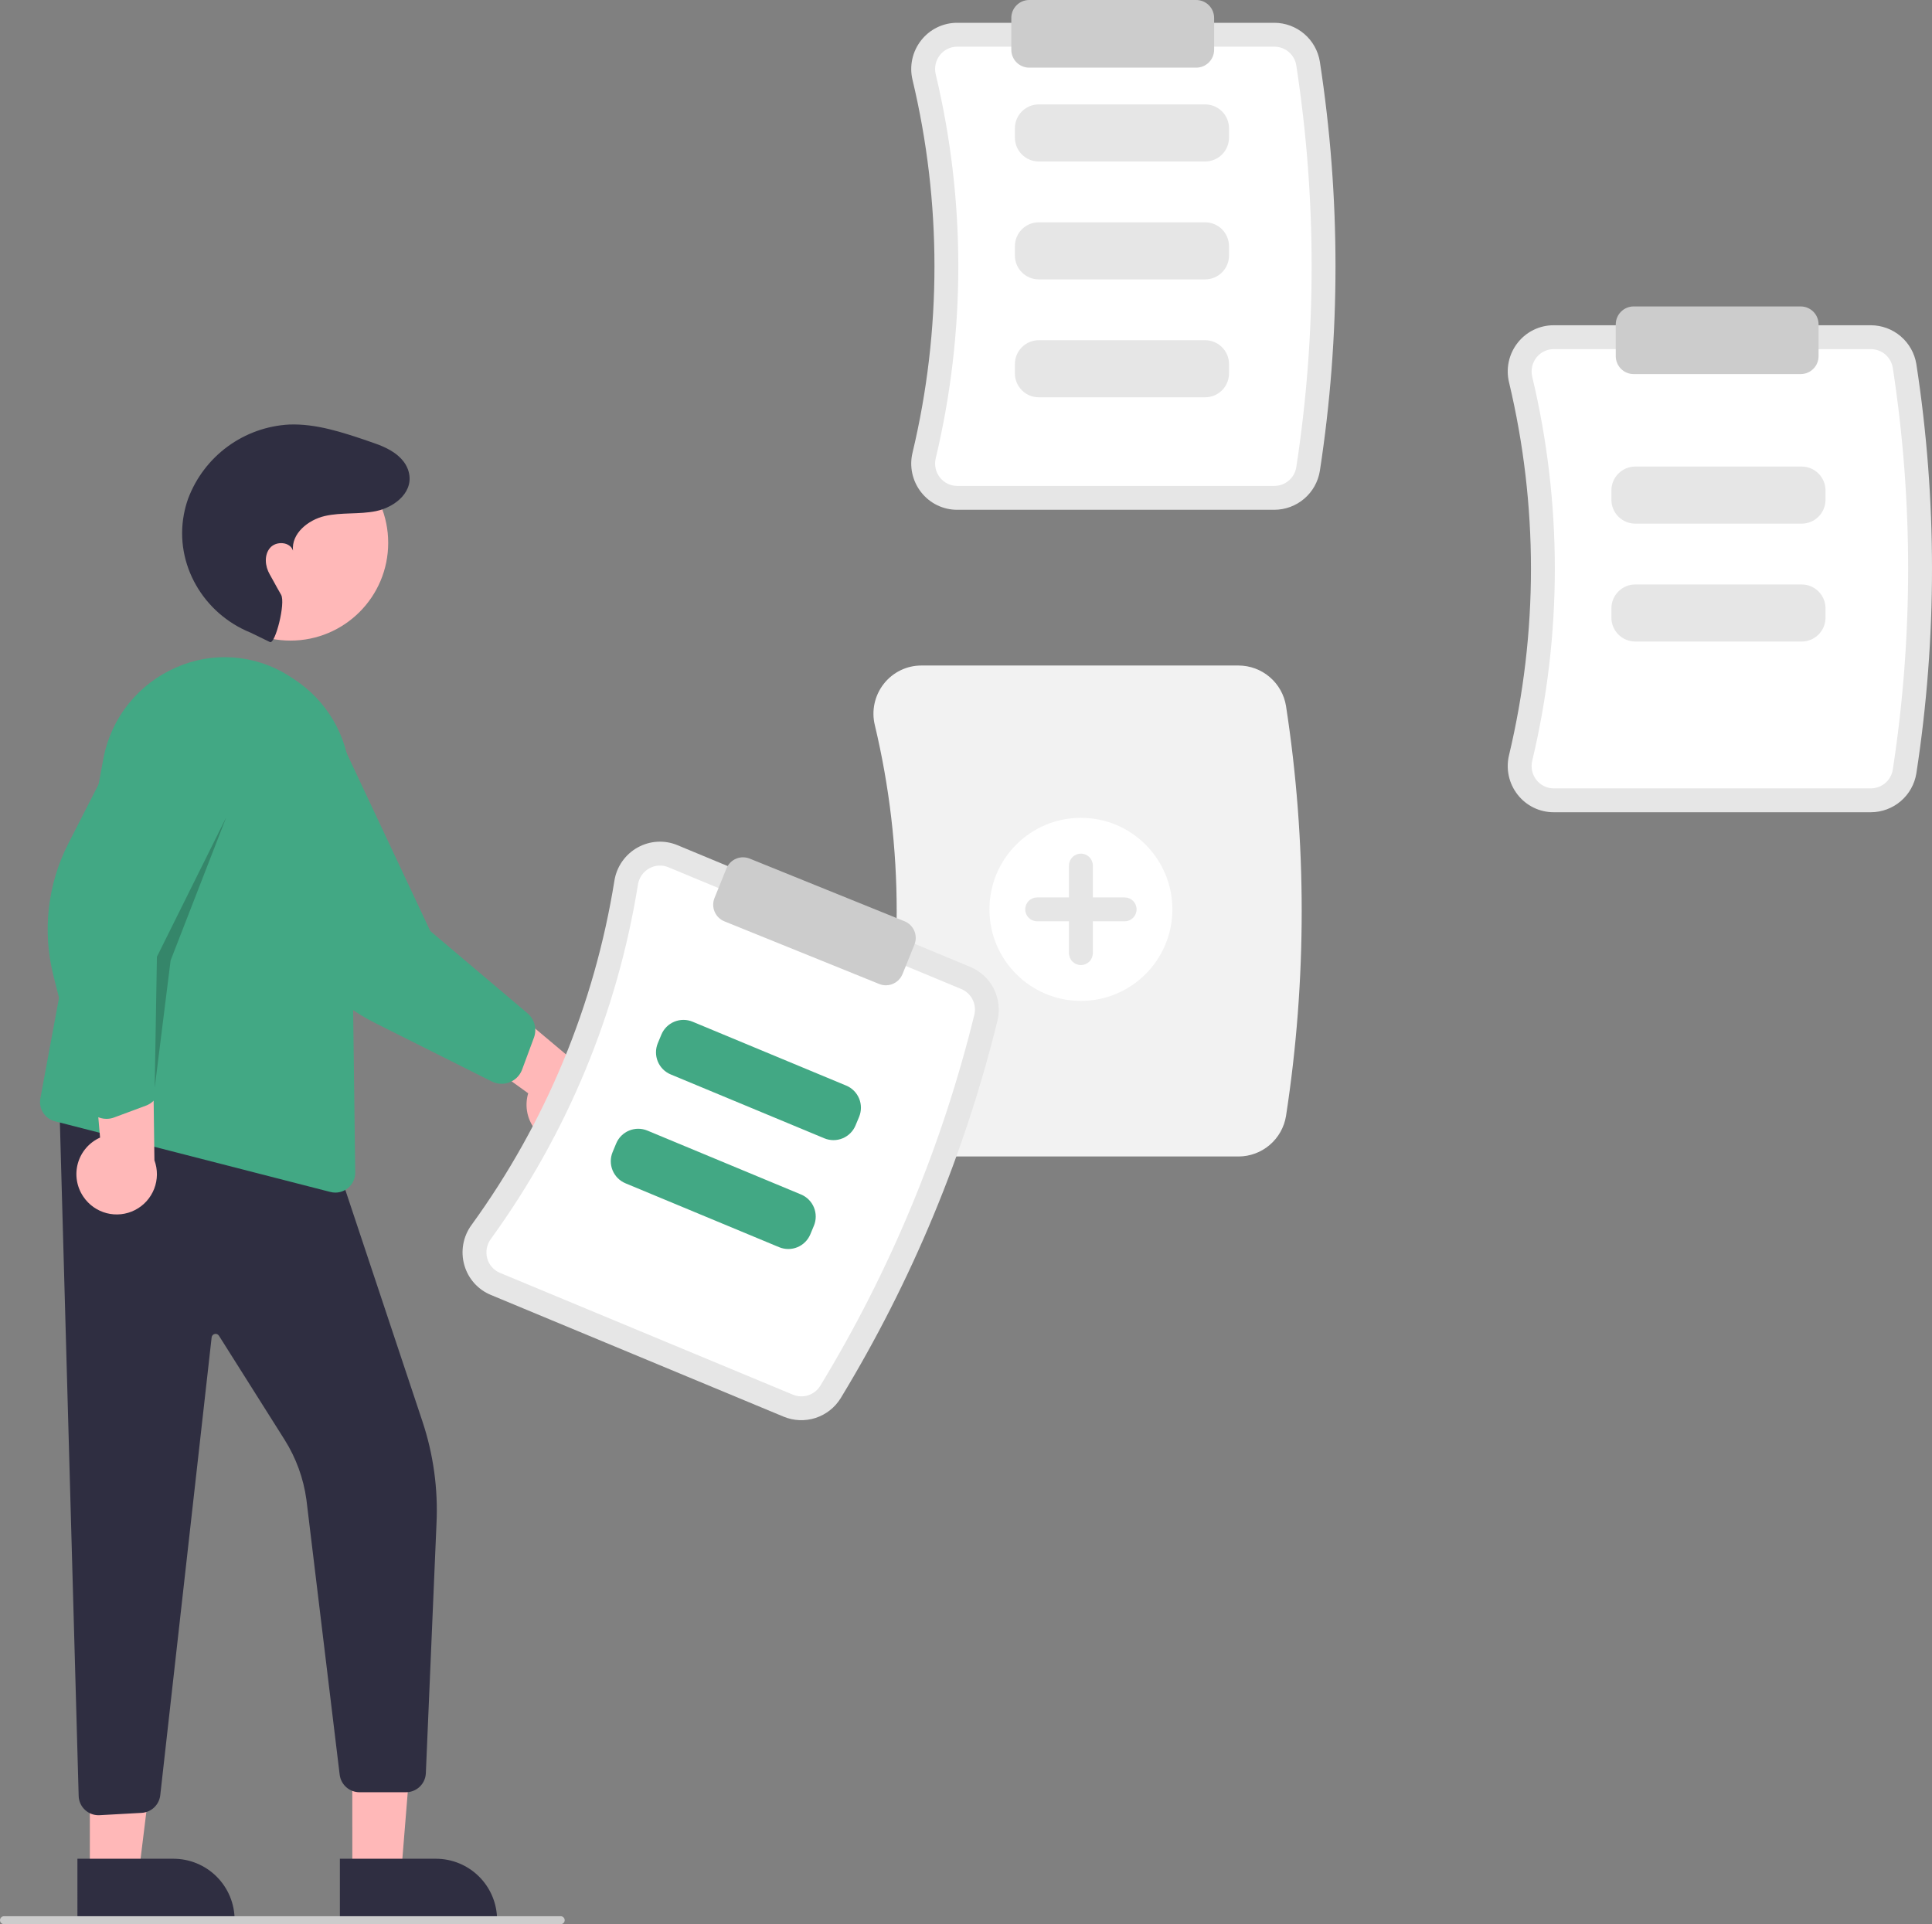 <svg width="512" height="510" viewBox="0 0 512 510" fill="none" xmlns="http://www.w3.org/2000/svg">
<rect x="0" y="0" width="512" height="510" fill="#808080" stroke="none"/>
<g clip-path="url(#clip0_5_22)">
<path d="M337.718 135.118H253.682C251.842 135.124 250.025 134.709 248.37 133.906C246.714 133.103 245.264 131.932 244.128 130.484C242.972 129.021 242.164 127.314 241.767 125.492C241.369 123.67 241.392 121.781 241.834 119.97C249.579 87.499 249.579 53.66 241.834 21.19C241.392 19.378 241.369 17.49 241.767 15.668C242.164 13.846 242.972 12.139 244.128 10.676C245.263 9.227 246.714 8.057 248.37 7.254C250.025 6.451 251.842 6.036 253.682 6.042H337.718C340.62 6.05 343.424 7.089 345.632 8.974C347.839 10.858 349.307 13.466 349.773 16.332C355.304 52.285 355.304 88.874 349.773 124.828C349.307 127.694 347.839 130.302 345.632 132.186C343.424 134.071 340.62 135.11 337.718 135.118Z" fill="#E6E6E6"/>
<path d="M253.682 12.371C252.798 12.368 251.926 12.567 251.131 12.952C250.335 13.337 249.639 13.899 249.093 14.595C248.531 15.307 248.139 16.139 247.947 17.026C247.754 17.913 247.766 18.833 247.982 19.714C255.959 53.155 255.96 88.005 247.983 121.446C247.767 122.327 247.754 123.246 247.947 124.133C248.139 125.02 248.531 125.852 249.093 126.564L249.093 126.565C249.639 127.26 250.335 127.822 251.131 128.208C251.926 128.593 252.798 128.792 253.682 128.789H337.718C339.112 128.79 340.46 128.295 341.523 127.394C342.586 126.492 343.295 125.242 343.524 123.866C348.956 88.55 348.956 52.61 343.524 17.294C343.295 15.918 342.586 14.668 341.523 13.766C340.46 12.865 339.112 12.37 337.718 12.371L253.682 12.371Z" fill="white"/>
<path d="M319.38 42.803H275.281C273.605 42.801 271.997 42.134 270.812 40.947C269.627 39.761 268.96 38.152 268.958 36.474V34.001C268.96 32.323 269.627 30.715 270.812 29.528C271.997 28.342 273.605 27.674 275.281 27.672H319.38C321.056 27.674 322.663 28.342 323.849 29.528C325.034 30.715 325.701 32.323 325.703 34.001V36.474C325.701 38.152 325.034 39.761 323.849 40.947C322.663 42.134 321.056 42.801 319.38 42.803Z" fill="#E6E6E6"/>
<path d="M319.38 74.052H275.281C273.605 74.05 271.997 73.383 270.812 72.197C269.627 71.01 268.96 69.402 268.958 67.724V65.251C268.96 63.573 269.627 61.964 270.812 60.778C271.997 59.591 273.605 58.924 275.281 58.922H319.38C321.056 58.924 322.663 59.591 323.849 60.778C325.034 61.964 325.701 63.573 325.703 65.251V67.724C325.701 69.402 325.034 71.01 323.849 72.197C322.663 73.383 321.056 74.05 319.38 74.052Z" fill="#E6E6E6"/>
<path d="M319.38 105.302H275.281C273.605 105.3 271.997 104.633 270.812 103.446C269.627 102.26 268.96 100.651 268.958 98.973V96.5C268.96 94.822 269.627 93.214 270.812 92.027C271.997 90.841 273.605 90.173 275.281 90.171H319.38C321.056 90.173 322.663 90.841 323.849 92.027C325.034 93.214 325.701 94.822 325.703 96.5V98.973C325.701 100.651 325.034 102.26 323.849 103.446C322.663 104.633 321.056 105.3 319.38 105.302Z" fill="#E6E6E6"/>
<path d="M495.797 215.283H411.761C409.921 215.289 408.104 214.874 406.449 214.071C404.793 213.268 403.342 212.098 402.207 210.649C401.051 209.187 400.243 207.479 399.845 205.657C399.448 203.835 399.471 201.947 399.913 200.135C407.658 167.665 407.658 133.826 399.913 101.355C399.471 99.544 399.448 97.655 399.846 95.833C400.243 94.011 401.051 92.304 402.207 90.842C403.342 89.393 404.793 88.222 406.448 87.419C408.104 86.616 409.921 86.202 411.761 86.207H495.797C498.698 86.216 501.503 87.255 503.71 89.139C505.918 91.023 507.386 93.631 507.852 96.497C513.383 132.451 513.383 169.04 507.852 204.993C507.386 207.86 505.918 210.467 503.71 212.352C501.503 214.236 498.698 215.275 495.797 215.283Z" fill="#E6E6E6"/>
<path d="M411.761 92.536C410.877 92.533 410.005 92.732 409.209 93.117C408.414 93.503 407.717 94.065 407.172 94.76C406.61 95.473 406.218 96.304 406.025 97.192C405.833 98.079 405.845 98.998 406.061 99.88C414.038 133.32 414.038 168.171 406.062 201.611C405.846 202.493 405.833 203.412 406.025 204.299C406.218 205.186 406.61 206.017 407.171 206.73L407.172 206.73C407.717 207.426 408.414 207.988 409.209 208.373C410.005 208.759 410.877 208.958 411.761 208.955H495.797C497.19 208.955 498.539 208.461 499.602 207.559C500.665 206.658 501.374 205.408 501.602 204.032C507.035 168.716 507.035 132.775 501.602 97.459C501.374 96.083 500.665 94.833 499.602 93.932C498.539 93.03 497.19 92.536 495.797 92.536L411.761 92.536Z" fill="white"/>
<path d="M328.233 306.524H244.197C242.278 306.53 240.382 306.098 238.655 305.26C236.928 304.422 235.414 303.201 234.229 301.689C233.024 300.164 232.182 298.384 231.767 296.484C231.353 294.584 231.377 292.615 231.837 290.725C239.563 258.336 239.563 224.581 231.837 192.192C231.376 190.303 231.352 188.333 231.767 186.434C232.182 184.534 233.024 182.754 234.229 181.229C235.414 179.717 236.928 178.496 238.655 177.658C240.382 176.82 242.278 176.388 244.197 176.394H328.233C331.26 176.403 334.186 177.487 336.489 179.453C338.792 181.419 340.323 184.14 340.809 187.131C346.348 223.137 346.348 259.781 340.809 295.787C340.323 298.778 338.792 301.498 336.489 303.465C334.186 305.431 331.26 306.515 328.233 306.524Z" fill="#F2F2F2"/>
<path d="M477.458 138.79H433.36C431.683 138.789 430.076 138.121 428.891 136.935C427.705 135.748 427.039 134.14 427.037 132.462V129.989C427.039 128.311 427.705 126.702 428.891 125.516C430.076 124.329 431.683 123.662 433.36 123.66H477.458C479.135 123.662 480.742 124.329 481.927 125.516C483.113 126.702 483.78 128.311 483.781 129.989V132.462C483.779 134.14 483.113 135.748 481.927 136.935C480.742 138.121 479.135 138.789 477.458 138.79Z" fill="#E6E6E6"/>
<path d="M477.458 170.04H433.36C431.683 170.038 430.076 169.371 428.891 168.184C427.705 166.998 427.039 165.389 427.037 163.711V161.238C427.039 159.56 427.705 157.952 428.891 156.765C430.076 155.579 431.683 154.911 433.36 154.91H477.458C479.135 154.911 480.742 155.579 481.927 156.765C483.113 157.952 483.78 159.56 483.781 161.238V163.711C483.78 165.389 483.113 166.998 481.927 168.184C480.742 169.371 479.135 170.038 477.458 170.04Z" fill="#E6E6E6"/>
<path d="M286.45 265.284C299.837 265.284 310.689 254.423 310.689 241.024C310.689 227.625 299.837 216.763 286.45 216.763C273.064 216.763 262.212 227.625 262.212 241.024C262.212 254.423 273.064 265.284 286.45 265.284Z" fill="white"/>
<path d="M298.043 237.859H289.612V229.421C289.612 228.582 289.279 227.777 288.686 227.183C288.093 226.59 287.289 226.256 286.45 226.256C285.612 226.256 284.808 226.59 284.215 227.183C283.622 227.777 283.289 228.582 283.289 229.421V237.859H274.858C274.019 237.859 273.215 238.193 272.622 238.786C272.029 239.38 271.696 240.185 271.696 241.024C271.696 241.863 272.029 242.668 272.622 243.261C273.215 243.855 274.019 244.188 274.858 244.188H283.289V252.627C283.289 253.466 283.622 254.271 284.215 254.864C284.808 255.458 285.612 255.791 286.45 255.791C287.289 255.791 288.093 255.458 288.686 254.864C289.279 254.271 289.612 253.466 289.612 252.627V244.188H298.043C298.881 244.188 299.685 243.855 300.278 243.261C300.871 242.668 301.204 241.863 301.204 241.024C301.204 240.185 300.871 239.38 300.278 238.786C299.685 238.193 298.881 237.859 298.043 237.859Z" fill="#E6E6E6"/>
<path d="M317.012 17.932H272.75C271.493 17.93 270.287 17.43 269.398 16.54C268.509 15.65 268.009 14.444 268.008 13.185V4.747C268.009 3.488 268.509 2.282 269.398 1.392C270.287 0.502 271.493 0.001 272.75 0H317.012C318.27 0.001 319.475 0.502 320.364 1.392C321.253 2.282 321.753 3.488 321.755 4.747V13.185C321.753 14.444 321.253 15.65 320.364 16.54C319.475 17.43 318.27 17.93 317.012 17.932Z" fill="#CCCCCC"/>
<path d="M477.199 99.152H432.937C431.679 99.151 430.474 98.65 429.585 97.76C428.696 96.87 428.196 95.664 428.194 94.405V85.967C428.196 84.709 428.696 83.502 429.585 82.612C430.474 81.722 431.679 81.222 432.937 81.22H477.199C478.456 81.222 479.661 81.722 480.551 82.612C481.44 83.502 481.94 84.709 481.941 85.967V94.405C481.94 95.664 481.44 96.87 480.551 97.76C479.661 98.65 478.456 99.151 477.199 99.152Z" fill="#CCCCCC"/>
<path d="M93.368 496.879H106.288L110.327 446.999H93.365L93.368 496.879Z" fill="#FFB8B8"/>
<path d="M90.072 492.657L115.517 492.656H115.518C117.647 492.656 119.756 493.076 121.723 493.891C123.69 494.707 125.478 495.903 126.984 497.41C128.489 498.917 129.684 500.706 130.499 502.675C131.313 504.644 131.733 506.754 131.733 508.886V509.413L90.073 509.415L90.072 492.657Z" fill="#2F2E41"/>
<path d="M23.813 496.879H36.733L42.88 446.999H23.811L23.813 496.879Z" fill="#FFB8B8"/>
<path d="M20.518 492.657L45.962 492.656H45.963C48.092 492.656 50.201 493.076 52.168 493.891C54.136 494.707 55.923 495.903 57.429 497.41C58.935 498.917 60.129 500.706 60.944 502.675C61.759 504.644 62.178 506.754 62.178 508.886V509.413L20.519 509.415L20.518 492.657Z" fill="#2F2E41"/>
<path d="M26.105 481.122C24.787 481.122 23.518 480.625 22.549 479.731C22.028 479.256 21.609 478.681 21.317 478.04C21.024 477.399 20.864 476.705 20.846 476L15.664 290.129L89.236 308.538L111.935 376.697C114.862 385.465 116.129 394.703 115.671 403.937L112.853 470.006C112.789 471.36 112.206 472.637 111.226 473.571C110.246 474.506 108.943 475.027 107.59 475.026H95.25C93.976 475.021 92.747 474.556 91.788 473.717C90.829 472.878 90.204 471.722 90.028 470.459L81.209 397.528C80.438 391.838 78.449 386.382 75.379 381.533L58.022 354.027C57.906 353.844 57.736 353.7 57.536 353.617C57.335 353.534 57.114 353.514 56.902 353.562C56.69 353.609 56.498 353.721 56.352 353.881C56.206 354.042 56.113 354.244 56.086 354.46L42.465 475.856C42.319 477.088 41.743 478.228 40.84 479.076C39.936 479.924 38.763 480.426 37.526 480.494L26.405 481.113C26.305 481.118 26.206 481.122 26.105 481.122Z" fill="#2F2E41"/>
<path d="M76.992 169.789C91.288 169.789 102.876 158.19 102.876 143.882C102.876 129.574 91.288 117.975 76.992 117.975C62.697 117.975 51.109 129.574 51.109 143.882C51.109 158.19 62.697 169.789 76.992 169.789Z" fill="#FFB8B8"/>
<path d="M88.883 316.097C88.438 316.096 87.994 316.04 87.563 315.929H87.562L14.567 297.196C13.262 296.861 12.134 296.039 11.417 294.898C10.699 293.757 10.445 292.384 10.707 291.062L27.471 200.674C28.515 195.449 30.811 190.556 34.161 186.415C37.511 182.274 41.815 179.009 46.703 176.899C51.467 174.789 56.676 173.885 61.871 174.267C67.066 174.649 72.087 176.305 76.491 179.088C77.513 179.726 78.543 180.422 79.55 181.157C83.606 184.152 86.914 188.046 89.214 192.535C91.514 197.024 92.744 201.986 92.807 207.03L94.14 310.748C94.149 311.446 94.019 312.138 93.76 312.786C93.5 313.433 93.114 314.022 92.625 314.519C92.137 315.017 91.554 315.412 90.912 315.683C90.269 315.954 89.58 316.094 88.883 316.097Z" fill="#42A884"/>
<path d="M22.078 317.16C21.207 315.877 20.628 314.419 20.381 312.889C20.134 311.358 20.226 309.791 20.649 308.3C21.072 306.808 21.817 305.427 22.831 304.255C23.846 303.083 25.104 302.147 26.519 301.515L23.272 263.962L40.477 273.295L40.923 307.525C41.827 309.974 41.803 312.67 40.854 315.102C39.906 317.534 38.099 319.533 35.776 320.72C33.453 321.908 30.775 322.202 28.251 321.545C25.726 320.889 23.53 319.329 22.078 317.16H22.078Z" fill="#FFB8B8"/>
<path d="M28.224 296.548C27.739 296.547 27.255 296.486 26.785 296.366C25.774 296.107 24.851 295.58 24.114 294.84C23.377 294.1 22.854 293.174 22.599 292.161L14.144 258.53C11.189 246.784 12.598 234.363 18.108 223.579L35.822 188.895C36.942 184.742 39.647 181.196 43.355 179.022C47.063 176.848 51.476 176.219 55.643 177.272C57.72 177.797 59.672 178.729 61.386 180.015C63.1 181.301 64.542 182.914 65.628 184.762C66.737 186.636 67.462 188.712 67.761 190.87C68.06 193.027 67.928 195.222 67.371 197.328L42.155 253.766L42.455 287.558C42.462 288.75 42.104 289.916 41.429 290.898C40.753 291.879 39.793 292.63 38.677 293.048L30.238 296.184C29.594 296.425 28.912 296.548 28.224 296.548Z" fill="#42A884"/>
<path d="M148.929 303.347C147.39 303.171 145.908 302.659 144.587 301.848C143.267 301.036 142.141 299.945 141.287 298.651C140.434 297.357 139.875 295.891 139.648 294.357C139.422 292.823 139.535 291.258 139.978 289.772L109.424 267.738L127.715 260.774L153.926 282.766C156.37 283.677 158.396 285.454 159.619 287.76C160.842 290.066 161.177 292.741 160.561 295.278C159.945 297.815 158.42 300.037 156.277 301.525C154.133 303.012 151.518 303.66 148.929 303.347H148.929Z" fill="#FFB8B8"/>
<path d="M132.934 287.257C132.033 287.256 131.144 287.046 130.338 286.643L99.356 271.119C88.534 265.698 80.048 256.527 75.475 245.313L60.766 209.249C58.352 205.69 57.432 201.324 58.204 197.093C58.977 192.862 61.379 189.104 64.894 186.629C66.651 185.393 68.635 184.519 70.732 184.059C72.829 183.598 74.997 183.56 77.109 183.946C79.246 184.331 81.285 185.136 83.109 186.315C84.932 187.494 86.504 189.024 87.733 190.815L114.021 246.762L139.805 268.578C140.713 269.35 141.362 270.382 141.665 271.535C141.968 272.688 141.909 273.906 141.498 275.025L138.368 283.472C137.96 284.58 137.221 285.536 136.253 286.211C135.28 286.892 134.121 287.257 132.934 287.257Z" fill="#42A884"/>
<path d="M71.557 170.186C72.932 170.788 75.749 159.82 74.487 157.626C72.611 154.364 72.722 154.387 71.477 152.229C70.231 150.071 69.952 147.116 71.565 145.217C73.178 143.318 76.91 143.57 77.646 145.951C77.173 141.428 81.642 137.792 86.07 136.771C90.497 135.749 95.167 136.383 99.619 135.474C104.785 134.419 110.161 130.084 108.1 124.398C107.746 123.451 107.216 122.58 106.539 121.831C104.157 119.15 100.826 118.006 97.568 116.899C90.792 114.597 83.83 112.266 76.679 112.52C70.786 112.829 65.111 114.85 60.348 118.336C55.586 121.822 51.941 126.623 49.862 132.15C49.369 133.532 48.987 134.952 48.72 136.396C46.265 149.606 53.93 162.637 66.379 167.668L71.557 170.186Z" fill="#2F2E41"/>
<path opacity="0.2" d="M40.995 288.325L41.582 253.591L59.965 216.598L45.211 254.571L40.995 288.325Z" fill="black"/>
<path d="M207.691 375.493L130.087 343.221C128.386 342.52 126.867 341.439 125.646 340.062C124.425 338.684 123.534 337.046 123.041 335.272C122.534 333.478 122.442 331.591 122.774 329.756C123.105 327.921 123.851 326.185 124.953 324.682C144.553 297.671 157.524 266.422 162.819 233.462C163.105 231.62 163.808 229.867 164.874 228.337C165.939 226.807 167.339 225.541 168.967 224.634C170.571 223.732 172.36 223.209 174.197 223.103C176.033 222.997 177.87 223.312 179.567 224.024L257.171 256.296C259.847 257.418 262.039 259.455 263.355 262.043C264.672 264.631 265.027 267.602 264.359 270.428C255.684 305.754 241.658 339.543 222.769 370.62C221.239 373.088 218.884 374.933 216.123 375.825C213.362 376.717 210.374 376.6 207.691 375.493Z" fill="#E6E6E6"/>
<path d="M177.141 229.868C176.326 229.526 175.444 229.375 174.562 229.425C173.68 229.476 172.821 229.727 172.05 230.16C171.258 230.602 170.578 231.219 170.06 231.965C169.542 232.71 169.201 233.564 169.062 234.461C163.61 268.405 150.251 300.589 130.065 328.406C129.528 329.137 129.164 329.981 129.002 330.874C128.839 331.767 128.882 332.686 129.128 333.559L129.128 333.56C129.365 334.412 129.793 335.199 130.38 335.86C130.966 336.521 131.696 337.04 132.513 337.376L210.118 369.649C211.404 370.184 212.839 370.246 214.166 369.821C215.494 369.397 216.627 368.515 217.366 367.332C235.921 336.805 249.698 303.616 258.219 268.916C258.536 267.558 258.36 266.131 257.724 264.891C257.088 263.65 256.032 262.675 254.745 262.141L177.141 229.868Z" fill="white"/>
<path d="M218.462 301.709L177.738 284.773C176.191 284.128 174.963 282.894 174.323 281.343C173.683 279.793 173.684 278.051 174.325 276.501L175.273 274.217C175.918 272.668 177.151 271.439 178.7 270.798C180.249 270.158 181.989 270.159 183.538 270.801L224.262 287.736C225.809 288.382 227.038 289.615 227.677 291.166C228.317 292.717 228.316 294.458 227.675 296.009L226.727 298.292C226.082 299.841 224.85 301.071 223.3 301.711C221.751 302.352 220.011 302.351 218.462 301.709Z" fill="#42A884"/>
<path d="M206.483 330.566L165.759 313.631C164.212 312.986 162.983 311.752 162.343 310.201C161.704 308.65 161.705 306.909 162.346 305.359L163.294 303.075C163.939 301.526 165.171 300.297 166.721 299.656C168.27 299.016 170.01 299.017 171.559 299.659L212.283 316.594C213.83 317.239 215.058 318.473 215.698 320.024C216.338 321.575 216.337 323.316 215.696 324.866L214.748 327.15C214.103 328.699 212.87 329.929 211.321 330.569C209.771 331.209 208.031 331.208 206.483 330.566Z" fill="#42A884"/>
<path d="M234.78 261.152C234.17 261.151 233.566 261.033 233.002 260.803L191.967 244.197C190.802 243.724 189.871 242.808 189.38 241.65C188.889 240.491 188.878 239.185 189.347 238.018L192.508 230.194C192.979 229.027 193.895 228.096 195.052 227.604C196.21 227.113 197.516 227.102 198.682 227.573L239.717 244.179C240.882 244.652 241.812 245.568 242.303 246.727C242.794 247.885 242.806 249.191 242.336 250.358L239.176 258.182C238.821 259.058 238.213 259.808 237.43 260.337C236.647 260.866 235.724 261.15 234.78 261.152Z" fill="#CCCCCC"/>
<path d="M148.594 510H1.054C0.774 510 0.506 509.889 0.309 509.691C0.111 509.493 0 509.225 0 508.945C0 508.665 0.111 508.397 0.309 508.199C0.506 508.002 0.774 507.89 1.054 507.89H148.594C148.874 507.89 149.142 508.002 149.339 508.199C149.537 508.397 149.648 508.665 149.648 508.945C149.648 509.225 149.537 509.493 149.339 509.691C149.142 509.889 148.874 510 148.594 510Z" fill="#CCCCCC"/>
</g>
<defs>
<clipPath id="clip0_5_22">
<rect width="512" height="510" fill="white"/>
</clipPath>
</defs>
</svg>
